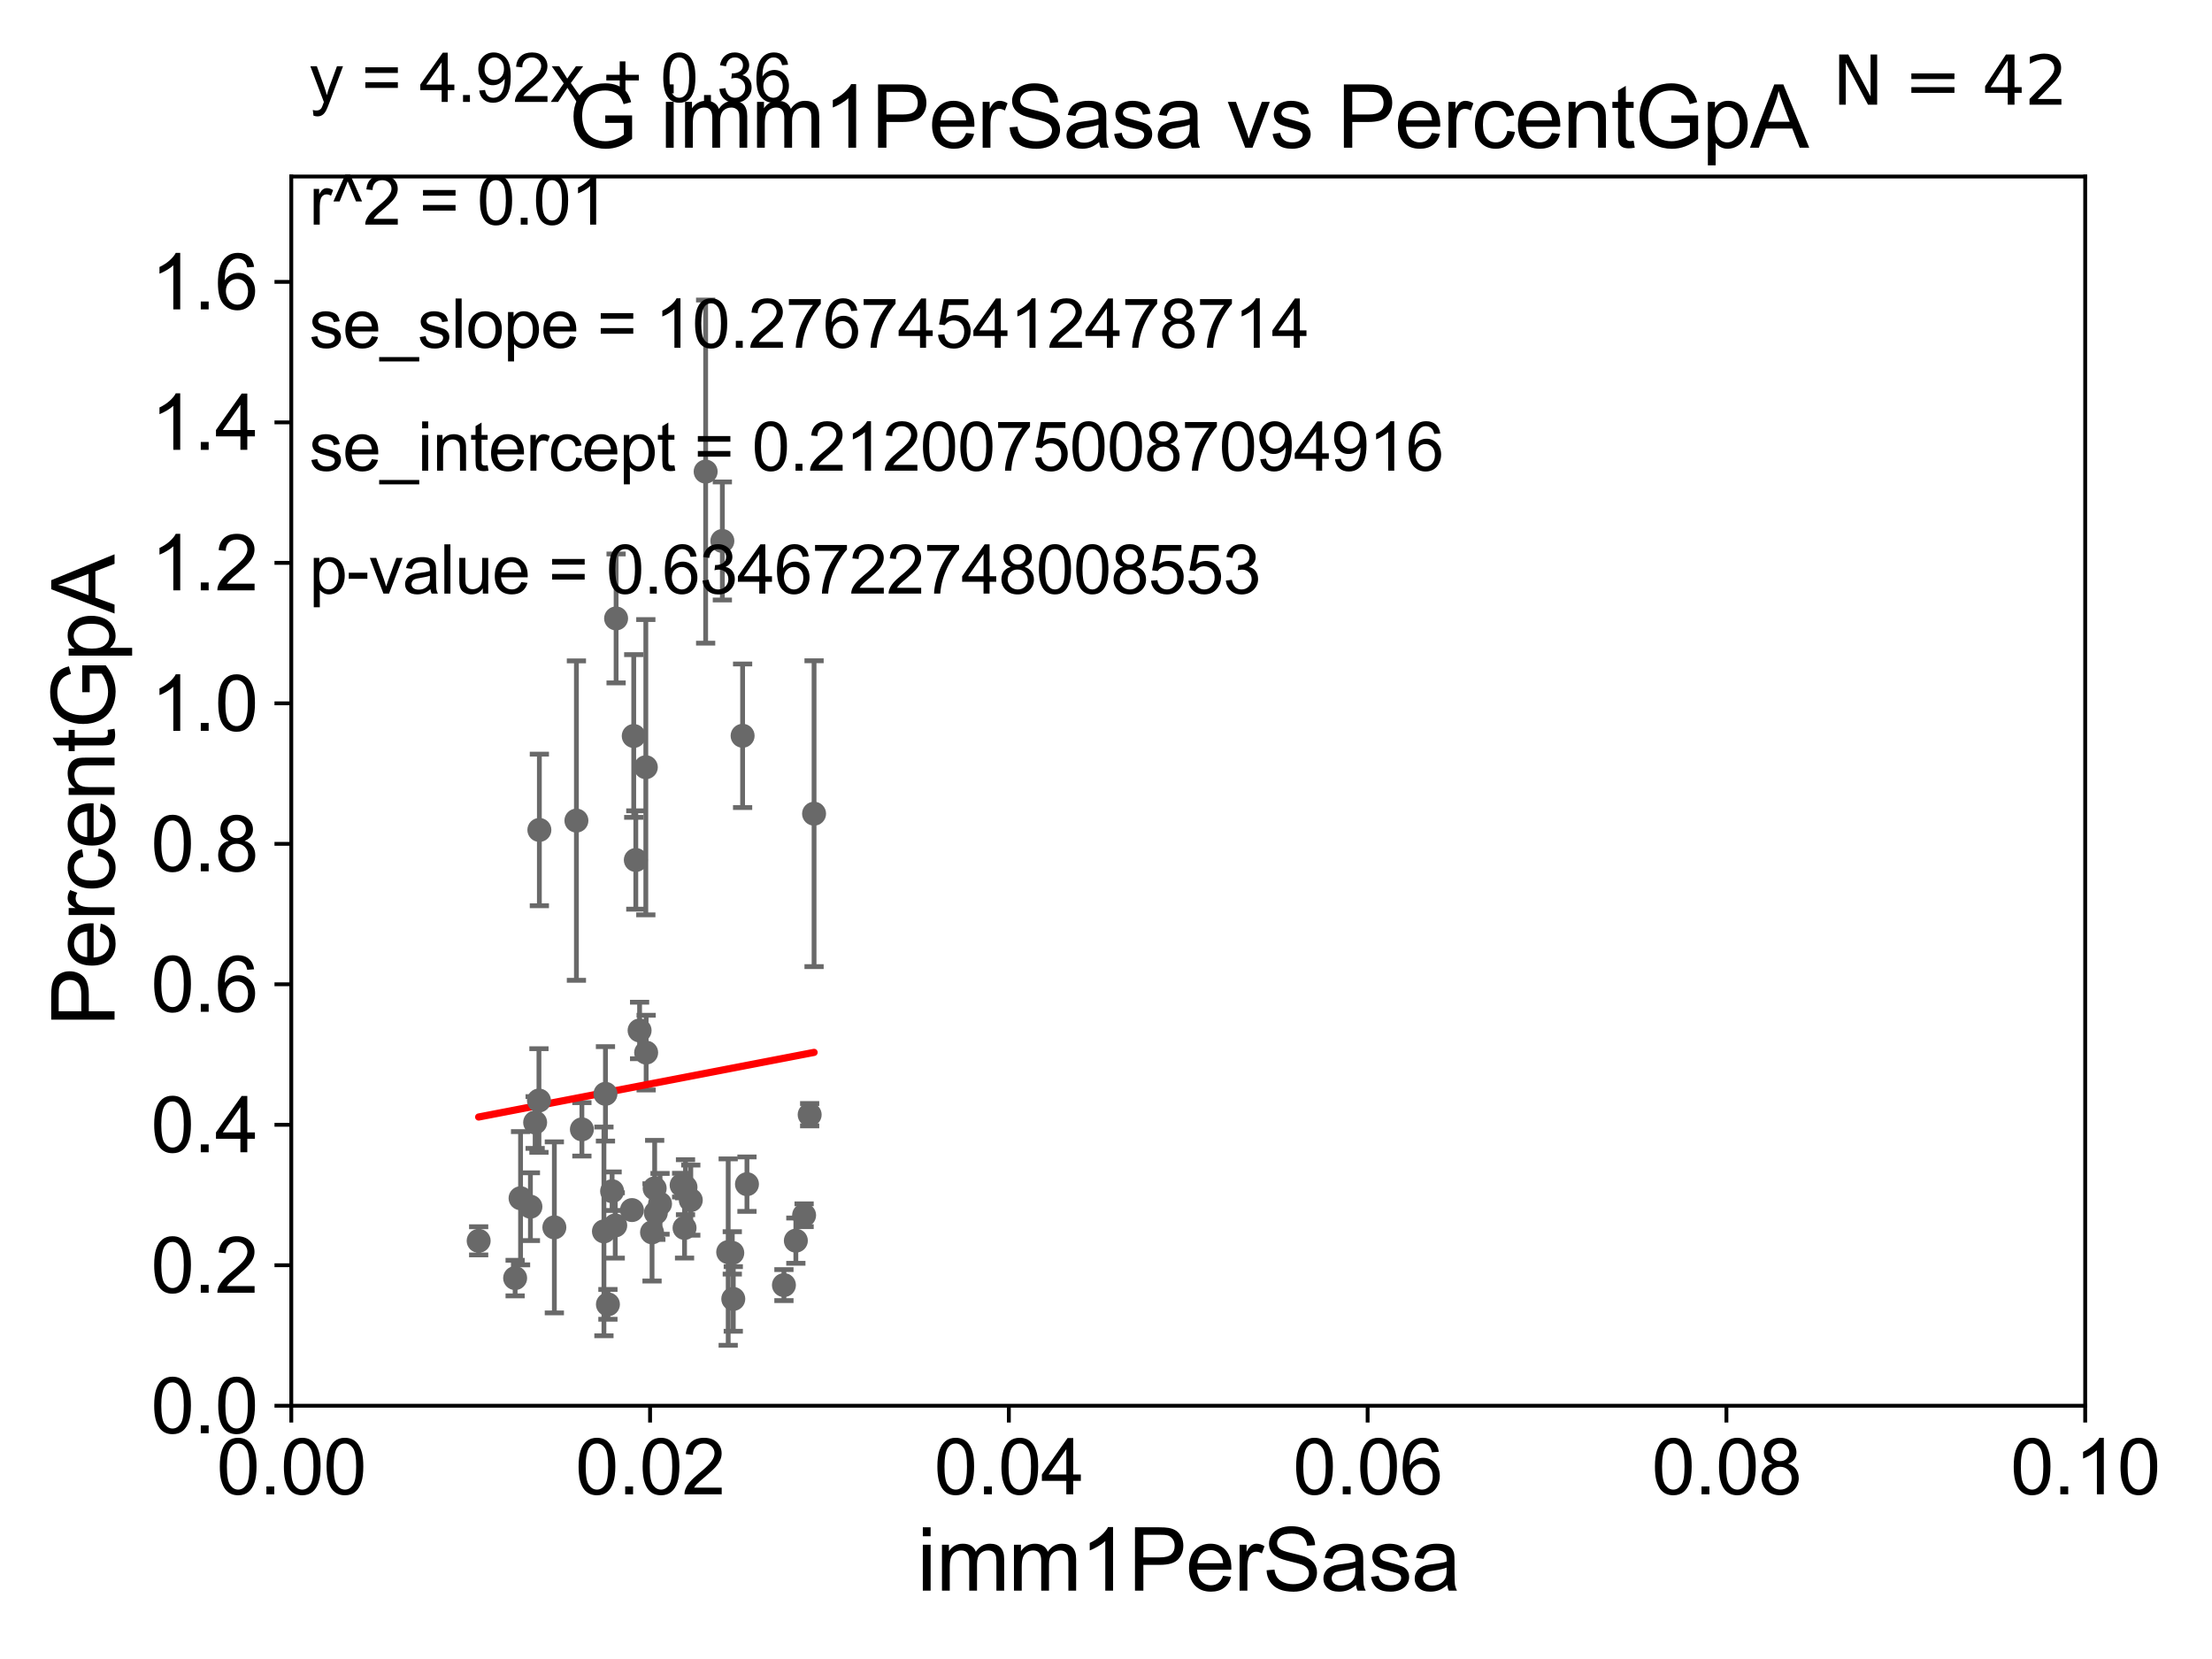 <?xml version="1.0" encoding="utf-8" standalone="no"?>
<!DOCTYPE svg PUBLIC "-//W3C//DTD SVG 1.1//EN"
  "http://www.w3.org/Graphics/SVG/1.1/DTD/svg11.dtd">
<svg xmlns:xlink="http://www.w3.org/1999/xlink" width="460.8pt" height="345.6pt" viewBox="0 0 460.8 345.6" xmlns="http://www.w3.org/2000/svg" version="1.1">
 <defs>
  <style type="text/css">*{stroke-linejoin: round; stroke-linecap: butt}</style>
 </defs>
 <g id="figure_1">
  <g id="patch_1">
   <path d="M 0 345.6 
L 460.8 345.6 
L 460.8 0 
L 0 0 
z
" style="fill: #ffffff"/>
  </g>
  <g id="axes_1">
   <g id="patch_2">
    <path d="M 60.68 292.84 
L 434.385 292.84 
L 434.385 36.775 
L 60.68 36.775 
z
" style="fill: #ffffff"/>
   </g>
   <g id="PathCollection_1">
    <defs>
     <path id="m7253828fcb" d="M 0 1.118 
C 0.297 1.118 0.581 1 0.791 0.791 
C 1 0.581 1.118 0.297 1.118 0 
C 1.118 -0.297 1 -0.581 0.791 -0.791 
C 0.581 -1 0.297 -1.118 0 -1.118 
C -0.297 -1.118 -0.581 -1 -0.791 -0.791 
C -1 -0.581 -1.118 -0.297 -1.118 0 
C -1.118 0.297 -1 0.581 -0.791 0.791 
C -0.581 1 -0.297 1.118 0 1.118 
z
" style="stroke: #696969"/>
    </defs>
    <g clip-path="url(#pf97bcf8fb7)">
     <use xlink:href="#m7253828fcb" x="165.791" y="258.452" style="fill: #696969; stroke: #696969"/>
     <use xlink:href="#m7253828fcb" x="112.274" y="229.259" style="fill: #696969; stroke: #696969"/>
     <use xlink:href="#m7253828fcb" x="142.803" y="247.319" style="fill: #696969; stroke: #696969"/>
     <use xlink:href="#m7253828fcb" x="110.496" y="251.376" style="fill: #696969; stroke: #696969"/>
     <use xlink:href="#m7253828fcb" x="151.697" y="260.834" style="fill: #696969; stroke: #696969"/>
     <use xlink:href="#m7253828fcb" x="126.642" y="271.722" style="fill: #696969; stroke: #696969"/>
     <use xlink:href="#m7253828fcb" x="128.166" y="255.283" style="fill: #696969; stroke: #696969"/>
     <use xlink:href="#m7253828fcb" x="127.513" y="248.15" style="fill: #696969; stroke: #696969"/>
     <use xlink:href="#m7253828fcb" x="107.312" y="266.248" style="fill: #696969; stroke: #696969"/>
     <use xlink:href="#m7253828fcb" x="143.904" y="250.009" style="fill: #696969; stroke: #696969"/>
     <use xlink:href="#m7253828fcb" x="111.481" y="233.836" style="fill: #696969; stroke: #696969"/>
     <use xlink:href="#m7253828fcb" x="142.605" y="255.803" style="fill: #696969; stroke: #696969"/>
     <use xlink:href="#m7253828fcb" x="169.585" y="169.507" style="fill: #696969; stroke: #696969"/>
     <use xlink:href="#m7253828fcb" x="125.811" y="256.522" style="fill: #696969; stroke: #696969"/>
     <use xlink:href="#m7253828fcb" x="134.605" y="219.277" style="fill: #696969; stroke: #696969"/>
     <use xlink:href="#m7253828fcb" x="131.646" y="252.081" style="fill: #696969; stroke: #696969"/>
     <use xlink:href="#m7253828fcb" x="152.755" y="270.59" style="fill: #696969; stroke: #696969"/>
     <use xlink:href="#m7253828fcb" x="120.077" y="170.946" style="fill: #696969; stroke: #696969"/>
     <use xlink:href="#m7253828fcb" x="108.443" y="249.613" style="fill: #696969; stroke: #696969"/>
     <use xlink:href="#m7253828fcb" x="136.621" y="252.65" style="fill: #696969; stroke: #696969"/>
     <use xlink:href="#m7253828fcb" x="133.238" y="214.664" style="fill: #696969; stroke: #696969"/>
     <use xlink:href="#m7253828fcb" x="154.699" y="153.276" style="fill: #696969; stroke: #696969"/>
     <use xlink:href="#m7253828fcb" x="132.452" y="179.153" style="fill: #696969; stroke: #696969"/>
     <use xlink:href="#m7253828fcb" x="168.668" y="232.212" style="fill: #696969; stroke: #696969"/>
     <use xlink:href="#m7253828fcb" x="137.498" y="250.776" style="fill: #696969; stroke: #696969"/>
     <use xlink:href="#m7253828fcb" x="141.998" y="246.885" style="fill: #696969; stroke: #696969"/>
     <use xlink:href="#m7253828fcb" x="136.379" y="247.556" style="fill: #696969; stroke: #696969"/>
     <use xlink:href="#m7253828fcb" x="132.019" y="153.321" style="fill: #696969; stroke: #696969"/>
     <use xlink:href="#m7253828fcb" x="155.606" y="246.685" style="fill: #696969; stroke: #696969"/>
     <use xlink:href="#m7253828fcb" x="134.537" y="159.824" style="fill: #696969; stroke: #696969"/>
     <use xlink:href="#m7253828fcb" x="147" y="98.244" style="fill: #696969; stroke: #696969"/>
     <use xlink:href="#m7253828fcb" x="135.833" y="256.723" style="fill: #696969; stroke: #696969"/>
     <use xlink:href="#m7253828fcb" x="163.307" y="267.707" style="fill: #696969; stroke: #696969"/>
     <use xlink:href="#m7253828fcb" x="112.36" y="172.893" style="fill: #696969; stroke: #696969"/>
     <use xlink:href="#m7253828fcb" x="126.128" y="227.866" style="fill: #696969; stroke: #696969"/>
     <use xlink:href="#m7253828fcb" x="128.345" y="128.83" style="fill: #696969; stroke: #696969"/>
     <use xlink:href="#m7253828fcb" x="99.715" y="258.487" style="fill: #696969; stroke: #696969"/>
     <use xlink:href="#m7253828fcb" x="121.22" y="235.267" style="fill: #696969; stroke: #696969"/>
     <use xlink:href="#m7253828fcb" x="115.482" y="255.685" style="fill: #696969; stroke: #696969"/>
     <use xlink:href="#m7253828fcb" x="167.51" y="253.157" style="fill: #696969; stroke: #696969"/>
     <use xlink:href="#m7253828fcb" x="150.48" y="112.694" style="fill: #696969; stroke: #696969"/>
     <use xlink:href="#m7253828fcb" x="152.548" y="261.002" style="fill: #696969; stroke: #696969"/>
    </g>
   </g>
   <g id="matplotlib.axis_1">
    <g id="xtick_1">
     <g id="line2d_1">
      <defs>
       <path id="m25f014320c" d="M 0 0 
L 0 3.5 
" style="stroke: #000000; stroke-width: 0.8"/>
      </defs>
      <g>
       <use xlink:href="#m25f014320c" x="60.68" y="292.84" style="stroke: #000000; stroke-width: 0.8"/>
      </g>
     </g>
     <g id="text_1">
      <!-- 0.00 -->
      <g transform="translate(45.111 311.293)scale(0.16 -0.16)">
       <defs>
        <path id="ArialMT-30" d="M 266 2259 
Q 266 3072 433 3567 
Q 600 4063 929 4331 
Q 1259 4600 1759 4600 
Q 2128 4600 2406 4451 
Q 2684 4303 2865 4023 
Q 3047 3744 3150 3342 
Q 3253 2941 3253 2259 
Q 3253 1453 3087 958 
Q 2922 463 2592 192 
Q 2263 -78 1759 -78 
Q 1097 -78 719 397 
Q 266 969 266 2259 
z
M 844 2259 
Q 844 1131 1108 757 
Q 1372 384 1759 384 
Q 2147 384 2411 759 
Q 2675 1134 2675 2259 
Q 2675 3391 2411 3762 
Q 2147 4134 1753 4134 
Q 1366 4134 1134 3806 
Q 844 3388 844 2259 
z
" transform="scale(0.016)"/>
        <path id="ArialMT-2e" d="M 581 0 
L 581 641 
L 1222 641 
L 1222 0 
L 581 0 
z
" transform="scale(0.016)"/>
       </defs>
       <use xlink:href="#ArialMT-30"/>
       <use xlink:href="#ArialMT-2e" x="55.615"/>
       <use xlink:href="#ArialMT-30" x="83.398"/>
       <use xlink:href="#ArialMT-30" x="139.014"/>
      </g>
     </g>
    </g>
    <g id="xtick_2">
     <g id="line2d_2">
      <g>
       <use xlink:href="#m25f014320c" x="135.421" y="292.84" style="stroke: #000000; stroke-width: 0.8"/>
      </g>
     </g>
     <g id="text_2">
      <!-- 0.02 -->
      <g transform="translate(119.852 311.293)scale(0.16 -0.16)">
       <defs>
        <path id="ArialMT-32" d="M 3222 541 
L 3222 0 
L 194 0 
Q 188 203 259 391 
Q 375 700 629 1000 
Q 884 1300 1366 1694 
Q 2113 2306 2375 2664 
Q 2638 3022 2638 3341 
Q 2638 3675 2398 3904 
Q 2159 4134 1775 4134 
Q 1369 4134 1125 3890 
Q 881 3647 878 3216 
L 300 3275 
Q 359 3922 746 4261 
Q 1134 4600 1788 4600 
Q 2447 4600 2831 4234 
Q 3216 3869 3216 3328 
Q 3216 3053 3103 2787 
Q 2991 2522 2730 2228 
Q 2469 1934 1863 1422 
Q 1356 997 1212 845 
Q 1069 694 975 541 
L 3222 541 
z
" transform="scale(0.016)"/>
       </defs>
       <use xlink:href="#ArialMT-30"/>
       <use xlink:href="#ArialMT-2e" x="55.615"/>
       <use xlink:href="#ArialMT-30" x="83.398"/>
       <use xlink:href="#ArialMT-32" x="139.014"/>
      </g>
     </g>
    </g>
    <g id="xtick_3">
     <g id="line2d_3">
      <g>
       <use xlink:href="#m25f014320c" x="210.162" y="292.84" style="stroke: #000000; stroke-width: 0.8"/>
      </g>
     </g>
     <g id="text_3">
      <!-- 0.04 -->
      <g transform="translate(194.593 311.293)scale(0.16 -0.16)">
       <defs>
        <path id="ArialMT-34" d="M 2069 0 
L 2069 1097 
L 81 1097 
L 81 1613 
L 2172 4581 
L 2631 4581 
L 2631 1613 
L 3250 1613 
L 3250 1097 
L 2631 1097 
L 2631 0 
L 2069 0 
z
M 2069 1613 
L 2069 3678 
L 634 1613 
L 2069 1613 
z
" transform="scale(0.016)"/>
       </defs>
       <use xlink:href="#ArialMT-30"/>
       <use xlink:href="#ArialMT-2e" x="55.615"/>
       <use xlink:href="#ArialMT-30" x="83.398"/>
       <use xlink:href="#ArialMT-34" x="139.014"/>
      </g>
     </g>
    </g>
    <g id="xtick_4">
     <g id="line2d_4">
      <g>
       <use xlink:href="#m25f014320c" x="284.903" y="292.84" style="stroke: #000000; stroke-width: 0.8"/>
      </g>
     </g>
     <g id="text_4">
      <!-- 0.06 -->
      <g transform="translate(269.334 311.293)scale(0.16 -0.16)">
       <defs>
        <path id="ArialMT-36" d="M 3184 3459 
L 2625 3416 
Q 2550 3747 2413 3897 
Q 2184 4138 1850 4138 
Q 1581 4138 1378 3988 
Q 1113 3794 959 3422 
Q 806 3050 800 2363 
Q 1003 2672 1297 2822 
Q 1591 2972 1913 2972 
Q 2475 2972 2870 2558 
Q 3266 2144 3266 1488 
Q 3266 1056 3080 686 
Q 2894 316 2569 119 
Q 2244 -78 1831 -78 
Q 1128 -78 684 439 
Q 241 956 241 2144 
Q 241 3472 731 4075 
Q 1159 4600 1884 4600 
Q 2425 4600 2770 4297 
Q 3116 3994 3184 3459 
z
M 888 1484 
Q 888 1194 1011 928 
Q 1134 663 1356 523 
Q 1578 384 1822 384 
Q 2178 384 2434 671 
Q 2691 959 2691 1453 
Q 2691 1928 2437 2201 
Q 2184 2475 1800 2475 
Q 1419 2475 1153 2201 
Q 888 1928 888 1484 
z
" transform="scale(0.016)"/>
       </defs>
       <use xlink:href="#ArialMT-30"/>
       <use xlink:href="#ArialMT-2e" x="55.615"/>
       <use xlink:href="#ArialMT-30" x="83.398"/>
       <use xlink:href="#ArialMT-36" x="139.014"/>
      </g>
     </g>
    </g>
    <g id="xtick_5">
     <g id="line2d_5">
      <g>
       <use xlink:href="#m25f014320c" x="359.644" y="292.84" style="stroke: #000000; stroke-width: 0.8"/>
      </g>
     </g>
     <g id="text_5">
      <!-- 0.08 -->
      <g transform="translate(344.075 311.293)scale(0.16 -0.16)">
       <defs>
        <path id="ArialMT-38" d="M 1131 2484 
Q 781 2613 612 2850 
Q 444 3088 444 3419 
Q 444 3919 803 4259 
Q 1163 4600 1759 4600 
Q 2359 4600 2725 4251 
Q 3091 3903 3091 3403 
Q 3091 3084 2923 2848 
Q 2756 2613 2416 2484 
Q 2838 2347 3058 2040 
Q 3278 1734 3278 1309 
Q 3278 722 2862 322 
Q 2447 -78 1769 -78 
Q 1091 -78 675 323 
Q 259 725 259 1325 
Q 259 1772 486 2073 
Q 713 2375 1131 2484 
z
M 1019 3438 
Q 1019 3113 1228 2906 
Q 1438 2700 1772 2700 
Q 2097 2700 2305 2904 
Q 2513 3109 2513 3406 
Q 2513 3716 2298 3927 
Q 2084 4138 1766 4138 
Q 1444 4138 1231 3931 
Q 1019 3725 1019 3438 
z
M 838 1322 
Q 838 1081 952 856 
Q 1066 631 1291 507 
Q 1516 384 1775 384 
Q 2178 384 2440 643 
Q 2703 903 2703 1303 
Q 2703 1709 2433 1975 
Q 2163 2241 1756 2241 
Q 1359 2241 1098 1978 
Q 838 1716 838 1322 
z
" transform="scale(0.016)"/>
       </defs>
       <use xlink:href="#ArialMT-30"/>
       <use xlink:href="#ArialMT-2e" x="55.615"/>
       <use xlink:href="#ArialMT-30" x="83.398"/>
       <use xlink:href="#ArialMT-38" x="139.014"/>
      </g>
     </g>
    </g>
    <g id="xtick_6">
     <g id="line2d_6">
      <g>
       <use xlink:href="#m25f014320c" x="434.385" y="292.84" style="stroke: #000000; stroke-width: 0.8"/>
      </g>
     </g>
     <g id="text_6">
      <!-- 0.10 -->
      <g transform="translate(418.816 311.293)scale(0.16 -0.16)">
       <defs>
        <path id="ArialMT-31" d="M 2384 0 
L 1822 0 
L 1822 3584 
Q 1619 3391 1289 3197 
Q 959 3003 697 2906 
L 697 3450 
Q 1169 3672 1522 3987 
Q 1875 4303 2022 4600 
L 2384 4600 
L 2384 0 
z
" transform="scale(0.016)"/>
       </defs>
       <use xlink:href="#ArialMT-30"/>
       <use xlink:href="#ArialMT-2e" x="55.615"/>
       <use xlink:href="#ArialMT-31" x="83.398"/>
       <use xlink:href="#ArialMT-30" x="139.014"/>
      </g>
     </g>
    </g>
    <g id="text_7">
     <!-- imm1PerSasa -->
     <g transform="translate(191.017 331.357)scale(0.18 -0.18)">
      <defs>
       <path id="ArialMT-69" d="M 425 3934 
L 425 4581 
L 988 4581 
L 988 3934 
L 425 3934 
z
M 425 0 
L 425 3319 
L 988 3319 
L 988 0 
L 425 0 
z
" transform="scale(0.016)"/>
       <path id="ArialMT-6d" d="M 422 0 
L 422 3319 
L 925 3319 
L 925 2853 
Q 1081 3097 1340 3245 
Q 1600 3394 1931 3394 
Q 2300 3394 2536 3241 
Q 2772 3088 2869 2813 
Q 3263 3394 3894 3394 
Q 4388 3394 4653 3120 
Q 4919 2847 4919 2278 
L 4919 0 
L 4359 0 
L 4359 2091 
Q 4359 2428 4304 2576 
Q 4250 2725 4106 2815 
Q 3963 2906 3769 2906 
Q 3419 2906 3187 2673 
Q 2956 2441 2956 1928 
L 2956 0 
L 2394 0 
L 2394 2156 
Q 2394 2531 2256 2718 
Q 2119 2906 1806 2906 
Q 1569 2906 1367 2781 
Q 1166 2656 1075 2415 
Q 984 2175 984 1722 
L 984 0 
L 422 0 
z
" transform="scale(0.016)"/>
       <path id="ArialMT-50" d="M 494 0 
L 494 4581 
L 2222 4581 
Q 2678 4581 2919 4538 
Q 3256 4481 3484 4323 
Q 3713 4166 3852 3881 
Q 3991 3597 3991 3256 
Q 3991 2672 3619 2267 
Q 3247 1863 2275 1863 
L 1100 1863 
L 1100 0 
L 494 0 
z
M 1100 2403 
L 2284 2403 
Q 2872 2403 3119 2622 
Q 3366 2841 3366 3238 
Q 3366 3525 3220 3729 
Q 3075 3934 2838 4000 
Q 2684 4041 2272 4041 
L 1100 4041 
L 1100 2403 
z
" transform="scale(0.016)"/>
       <path id="ArialMT-65" d="M 2694 1069 
L 3275 997 
Q 3138 488 2766 206 
Q 2394 -75 1816 -75 
Q 1088 -75 661 373 
Q 234 822 234 1631 
Q 234 2469 665 2931 
Q 1097 3394 1784 3394 
Q 2450 3394 2872 2941 
Q 3294 2488 3294 1666 
Q 3294 1616 3291 1516 
L 816 1516 
Q 847 969 1125 678 
Q 1403 388 1819 388 
Q 2128 388 2347 550 
Q 2566 713 2694 1069 
z
M 847 1978 
L 2700 1978 
Q 2663 2397 2488 2606 
Q 2219 2931 1791 2931 
Q 1403 2931 1139 2672 
Q 875 2413 847 1978 
z
" transform="scale(0.016)"/>
       <path id="ArialMT-72" d="M 416 0 
L 416 3319 
L 922 3319 
L 922 2816 
Q 1116 3169 1280 3281 
Q 1444 3394 1641 3394 
Q 1925 3394 2219 3213 
L 2025 2691 
Q 1819 2813 1613 2813 
Q 1428 2813 1281 2702 
Q 1134 2591 1072 2394 
Q 978 2094 978 1738 
L 978 0 
L 416 0 
z
" transform="scale(0.016)"/>
       <path id="ArialMT-53" d="M 288 1472 
L 859 1522 
Q 900 1178 1048 958 
Q 1197 738 1509 602 
Q 1822 466 2213 466 
Q 2559 466 2825 569 
Q 3091 672 3220 851 
Q 3350 1031 3350 1244 
Q 3350 1459 3225 1620 
Q 3100 1781 2813 1891 
Q 2628 1963 1997 2114 
Q 1366 2266 1113 2400 
Q 784 2572 623 2826 
Q 463 3081 463 3397 
Q 463 3744 659 4045 
Q 856 4347 1234 4503 
Q 1613 4659 2075 4659 
Q 2584 4659 2973 4495 
Q 3363 4331 3572 4012 
Q 3781 3694 3797 3291 
L 3216 3247 
Q 3169 3681 2898 3903 
Q 2628 4125 2100 4125 
Q 1550 4125 1298 3923 
Q 1047 3722 1047 3438 
Q 1047 3191 1225 3031 
Q 1400 2872 2139 2705 
Q 2878 2538 3153 2413 
Q 3553 2228 3743 1945 
Q 3934 1663 3934 1294 
Q 3934 928 3725 604 
Q 3516 281 3123 101 
Q 2731 -78 2241 -78 
Q 1619 -78 1198 103 
Q 778 284 539 648 
Q 300 1013 288 1472 
z
" transform="scale(0.016)"/>
       <path id="ArialMT-61" d="M 2588 409 
Q 2275 144 1986 34 
Q 1697 -75 1366 -75 
Q 819 -75 525 192 
Q 231 459 231 875 
Q 231 1119 342 1320 
Q 453 1522 633 1644 
Q 813 1766 1038 1828 
Q 1203 1872 1538 1913 
Q 2219 1994 2541 2106 
Q 2544 2222 2544 2253 
Q 2544 2597 2384 2738 
Q 2169 2928 1744 2928 
Q 1347 2928 1158 2789 
Q 969 2650 878 2297 
L 328 2372 
Q 403 2725 575 2942 
Q 747 3159 1072 3276 
Q 1397 3394 1825 3394 
Q 2250 3394 2515 3294 
Q 2781 3194 2906 3042 
Q 3031 2891 3081 2659 
Q 3109 2516 3109 2141 
L 3109 1391 
Q 3109 606 3145 398 
Q 3181 191 3288 0 
L 2700 0 
Q 2613 175 2588 409 
z
M 2541 1666 
Q 2234 1541 1622 1453 
Q 1275 1403 1131 1340 
Q 988 1278 909 1158 
Q 831 1038 831 891 
Q 831 666 1001 516 
Q 1172 366 1500 366 
Q 1825 366 2078 508 
Q 2331 650 2450 897 
Q 2541 1088 2541 1459 
L 2541 1666 
z
" transform="scale(0.016)"/>
       <path id="ArialMT-73" d="M 197 991 
L 753 1078 
Q 800 744 1014 566 
Q 1228 388 1613 388 
Q 2000 388 2187 545 
Q 2375 703 2375 916 
Q 2375 1106 2209 1216 
Q 2094 1291 1634 1406 
Q 1016 1563 777 1677 
Q 538 1791 414 1992 
Q 291 2194 291 2438 
Q 291 2659 392 2848 
Q 494 3038 669 3163 
Q 800 3259 1026 3326 
Q 1253 3394 1513 3394 
Q 1903 3394 2198 3281 
Q 2494 3169 2634 2976 
Q 2775 2784 2828 2463 
L 2278 2388 
Q 2241 2644 2061 2787 
Q 1881 2931 1553 2931 
Q 1166 2931 1000 2803 
Q 834 2675 834 2503 
Q 834 2394 903 2306 
Q 972 2216 1119 2156 
Q 1203 2125 1616 2013 
Q 2213 1853 2448 1751 
Q 2684 1650 2818 1456 
Q 2953 1263 2953 975 
Q 2953 694 2789 445 
Q 2625 197 2315 61 
Q 2006 -75 1616 -75 
Q 969 -75 630 194 
Q 291 463 197 991 
z
" transform="scale(0.016)"/>
      </defs>
      <use xlink:href="#ArialMT-69"/>
      <use xlink:href="#ArialMT-6d" x="22.217"/>
      <use xlink:href="#ArialMT-6d" x="105.518"/>
      <use xlink:href="#ArialMT-31" x="188.818"/>
      <use xlink:href="#ArialMT-50" x="244.434"/>
      <use xlink:href="#ArialMT-65" x="311.133"/>
      <use xlink:href="#ArialMT-72" x="366.748"/>
      <use xlink:href="#ArialMT-53" x="400.049"/>
      <use xlink:href="#ArialMT-61" x="466.748"/>
      <use xlink:href="#ArialMT-73" x="522.363"/>
      <use xlink:href="#ArialMT-61" x="572.363"/>
     </g>
    </g>
   </g>
   <g id="matplotlib.axis_2">
    <g id="ytick_1">
     <g id="line2d_7">
      <defs>
       <path id="m4a596de31f" d="M 0 0 
L -3.5 0 
" style="stroke: #000000; stroke-width: 0.8"/>
      </defs>
      <g>
       <use xlink:href="#m4a596de31f" x="60.68" y="292.84" style="stroke: #000000; stroke-width: 0.8"/>
      </g>
     </g>
     <g id="text_8">
      <!-- 0.0 -->
      <g transform="translate(31.44 298.566)scale(0.16 -0.16)">
       <use xlink:href="#ArialMT-30"/>
       <use xlink:href="#ArialMT-2e" x="55.615"/>
       <use xlink:href="#ArialMT-30" x="83.398"/>
      </g>
     </g>
    </g>
    <g id="ytick_2">
     <g id="line2d_8">
      <g>
       <use xlink:href="#m4a596de31f" x="60.68" y="263.575" style="stroke: #000000; stroke-width: 0.8"/>
      </g>
     </g>
     <g id="text_9">
      <!-- 0.2 -->
      <g transform="translate(31.44 269.302)scale(0.16 -0.16)">
       <use xlink:href="#ArialMT-30"/>
       <use xlink:href="#ArialMT-2e" x="55.615"/>
       <use xlink:href="#ArialMT-32" x="83.398"/>
      </g>
     </g>
    </g>
    <g id="ytick_3">
     <g id="line2d_9">
      <g>
       <use xlink:href="#m4a596de31f" x="60.68" y="234.311" style="stroke: #000000; stroke-width: 0.8"/>
      </g>
     </g>
     <g id="text_10">
      <!-- 0.4 -->
      <g transform="translate(31.44 240.037)scale(0.16 -0.16)">
       <use xlink:href="#ArialMT-30"/>
       <use xlink:href="#ArialMT-2e" x="55.615"/>
       <use xlink:href="#ArialMT-34" x="83.398"/>
      </g>
     </g>
    </g>
    <g id="ytick_4">
     <g id="line2d_10">
      <g>
       <use xlink:href="#m4a596de31f" x="60.68" y="205.046" style="stroke: #000000; stroke-width: 0.8"/>
      </g>
     </g>
     <g id="text_11">
      <!-- 0.6 -->
      <g transform="translate(31.44 210.772)scale(0.16 -0.16)">
       <use xlink:href="#ArialMT-30"/>
       <use xlink:href="#ArialMT-2e" x="55.615"/>
       <use xlink:href="#ArialMT-36" x="83.398"/>
      </g>
     </g>
    </g>
    <g id="ytick_5">
     <g id="line2d_11">
      <g>
       <use xlink:href="#m4a596de31f" x="60.68" y="175.782" style="stroke: #000000; stroke-width: 0.8"/>
      </g>
     </g>
     <g id="text_12">
      <!-- 0.8 -->
      <g transform="translate(31.44 181.508)scale(0.16 -0.16)">
       <use xlink:href="#ArialMT-30"/>
       <use xlink:href="#ArialMT-2e" x="55.615"/>
       <use xlink:href="#ArialMT-38" x="83.398"/>
      </g>
     </g>
    </g>
    <g id="ytick_6">
     <g id="line2d_12">
      <g>
       <use xlink:href="#m4a596de31f" x="60.68" y="146.517" style="stroke: #000000; stroke-width: 0.8"/>
      </g>
     </g>
     <g id="text_13">
      <!-- 1.0 -->
      <g transform="translate(31.44 152.243)scale(0.16 -0.16)">
       <use xlink:href="#ArialMT-31"/>
       <use xlink:href="#ArialMT-2e" x="55.615"/>
       <use xlink:href="#ArialMT-30" x="83.398"/>
      </g>
     </g>
    </g>
    <g id="ytick_7">
     <g id="line2d_13">
      <g>
       <use xlink:href="#m4a596de31f" x="60.68" y="117.252" style="stroke: #000000; stroke-width: 0.8"/>
      </g>
     </g>
     <g id="text_14">
      <!-- 1.2 -->
      <g transform="translate(31.44 122.979)scale(0.16 -0.16)">
       <use xlink:href="#ArialMT-31"/>
       <use xlink:href="#ArialMT-2e" x="55.615"/>
       <use xlink:href="#ArialMT-32" x="83.398"/>
      </g>
     </g>
    </g>
    <g id="ytick_8">
     <g id="line2d_14">
      <g>
       <use xlink:href="#m4a596de31f" x="60.68" y="87.988" style="stroke: #000000; stroke-width: 0.8"/>
      </g>
     </g>
     <g id="text_15">
      <!-- 1.4 -->
      <g transform="translate(31.44 93.714)scale(0.16 -0.16)">
       <use xlink:href="#ArialMT-31"/>
       <use xlink:href="#ArialMT-2e" x="55.615"/>
       <use xlink:href="#ArialMT-34" x="83.398"/>
      </g>
     </g>
    </g>
    <g id="ytick_9">
     <g id="line2d_15">
      <g>
       <use xlink:href="#m4a596de31f" x="60.68" y="58.723" style="stroke: #000000; stroke-width: 0.8"/>
      </g>
     </g>
     <g id="text_16">
      <!-- 1.6 -->
      <g transform="translate(31.44 64.45)scale(0.16 -0.16)">
       <use xlink:href="#ArialMT-31"/>
       <use xlink:href="#ArialMT-2e" x="55.615"/>
       <use xlink:href="#ArialMT-36" x="83.398"/>
      </g>
     </g>
    </g>
    <g id="text_17">
     <!-- PercentGpA -->
     <g transform="translate(23.863 213.831)rotate(-90)scale(0.18 -0.18)">
      <defs>
       <path id="ArialMT-63" d="M 2588 1216 
L 3141 1144 
Q 3050 572 2676 248 
Q 2303 -75 1759 -75 
Q 1078 -75 664 370 
Q 250 816 250 1647 
Q 250 2184 428 2587 
Q 606 2991 970 3192 
Q 1334 3394 1763 3394 
Q 2303 3394 2647 3120 
Q 2991 2847 3088 2344 
L 2541 2259 
Q 2463 2594 2264 2762 
Q 2066 2931 1784 2931 
Q 1359 2931 1093 2626 
Q 828 2322 828 1663 
Q 828 994 1084 691 
Q 1341 388 1753 388 
Q 2084 388 2306 591 
Q 2528 794 2588 1216 
z
" transform="scale(0.016)"/>
       <path id="ArialMT-6e" d="M 422 0 
L 422 3319 
L 928 3319 
L 928 2847 
Q 1294 3394 1984 3394 
Q 2284 3394 2536 3286 
Q 2788 3178 2913 3003 
Q 3038 2828 3088 2588 
Q 3119 2431 3119 2041 
L 3119 0 
L 2556 0 
L 2556 2019 
Q 2556 2363 2490 2533 
Q 2425 2703 2258 2804 
Q 2091 2906 1866 2906 
Q 1506 2906 1245 2678 
Q 984 2450 984 1813 
L 984 0 
L 422 0 
z
" transform="scale(0.016)"/>
       <path id="ArialMT-74" d="M 1650 503 
L 1731 6 
Q 1494 -44 1306 -44 
Q 1000 -44 831 53 
Q 663 150 594 308 
Q 525 466 525 972 
L 525 2881 
L 113 2881 
L 113 3319 
L 525 3319 
L 525 4141 
L 1084 4478 
L 1084 3319 
L 1650 3319 
L 1650 2881 
L 1084 2881 
L 1084 941 
Q 1084 700 1114 631 
Q 1144 563 1211 522 
Q 1278 481 1403 481 
Q 1497 481 1650 503 
z
" transform="scale(0.016)"/>
       <path id="ArialMT-47" d="M 2638 1797 
L 2638 2334 
L 4578 2338 
L 4578 638 
Q 4131 281 3656 101 
Q 3181 -78 2681 -78 
Q 2006 -78 1454 211 
Q 903 500 622 1047 
Q 341 1594 341 2269 
Q 341 2938 620 3517 
Q 900 4097 1425 4378 
Q 1950 4659 2634 4659 
Q 3131 4659 3532 4498 
Q 3934 4338 4162 4050 
Q 4391 3763 4509 3300 
L 3963 3150 
Q 3859 3500 3706 3700 
Q 3553 3900 3268 4020 
Q 2984 4141 2638 4141 
Q 2222 4141 1919 4014 
Q 1616 3888 1430 3681 
Q 1244 3475 1141 3228 
Q 966 2803 966 2306 
Q 966 1694 1177 1281 
Q 1388 869 1791 669 
Q 2194 469 2647 469 
Q 3041 469 3416 620 
Q 3791 772 3984 944 
L 3984 1797 
L 2638 1797 
z
" transform="scale(0.016)"/>
       <path id="ArialMT-70" d="M 422 -1272 
L 422 3319 
L 934 3319 
L 934 2888 
Q 1116 3141 1344 3267 
Q 1572 3394 1897 3394 
Q 2322 3394 2647 3175 
Q 2972 2956 3137 2557 
Q 3303 2159 3303 1684 
Q 3303 1175 3120 767 
Q 2938 359 2589 142 
Q 2241 -75 1856 -75 
Q 1575 -75 1351 44 
Q 1128 163 984 344 
L 984 -1272 
L 422 -1272 
z
M 931 1641 
Q 931 1000 1190 694 
Q 1450 388 1819 388 
Q 2194 388 2461 705 
Q 2728 1022 2728 1688 
Q 2728 2322 2467 2637 
Q 2206 2953 1844 2953 
Q 1484 2953 1207 2617 
Q 931 2281 931 1641 
z
" transform="scale(0.016)"/>
       <path id="ArialMT-41" d="M -9 0 
L 1750 4581 
L 2403 4581 
L 4278 0 
L 3588 0 
L 3053 1388 
L 1138 1388 
L 634 0 
L -9 0 
z
M 1313 1881 
L 2866 1881 
L 2388 3150 
Q 2169 3728 2063 4100 
Q 1975 3659 1816 3225 
L 1313 1881 
z
" transform="scale(0.016)"/>
      </defs>
      <use xlink:href="#ArialMT-50"/>
      <use xlink:href="#ArialMT-65" x="66.699"/>
      <use xlink:href="#ArialMT-72" x="122.314"/>
      <use xlink:href="#ArialMT-63" x="155.615"/>
      <use xlink:href="#ArialMT-65" x="205.615"/>
      <use xlink:href="#ArialMT-6e" x="261.23"/>
      <use xlink:href="#ArialMT-74" x="316.846"/>
      <use xlink:href="#ArialMT-47" x="344.629"/>
      <use xlink:href="#ArialMT-70" x="422.412"/>
      <use xlink:href="#ArialMT-41" x="478.027"/>
     </g>
    </g>
   </g>
   <g id="LineCollection_1">
    <path d="M 165.791 263.167 
L 165.791 253.737 
" clip-path="url(#pf97bcf8fb7)" style="fill: none; stroke: #696969"/>
    <path d="M 112.274 240.051 
L 112.274 218.466 
" clip-path="url(#pf97bcf8fb7)" style="fill: none; stroke: #696969"/>
    <path d="M 142.803 253.048 
L 142.803 241.591 
" clip-path="url(#pf97bcf8fb7)" style="fill: none; stroke: #696969"/>
    <path d="M 110.496 258.437 
L 110.496 244.315 
" clip-path="url(#pf97bcf8fb7)" style="fill: none; stroke: #696969"/>
    <path d="M 151.697 280.25 
L 151.697 241.418 
" clip-path="url(#pf97bcf8fb7)" style="fill: none; stroke: #696969"/>
    <path d="M 126.642 274.828 
L 126.642 268.615 
" clip-path="url(#pf97bcf8fb7)" style="fill: none; stroke: #696969"/>
    <path d="M 128.166 262.089 
L 128.166 248.477 
" clip-path="url(#pf97bcf8fb7)" style="fill: none; stroke: #696969"/>
    <path d="M 127.513 252.161 
L 127.513 244.14 
" clip-path="url(#pf97bcf8fb7)" style="fill: none; stroke: #696969"/>
    <path d="M 107.312 269.956 
L 107.312 262.541 
" clip-path="url(#pf97bcf8fb7)" style="fill: none; stroke: #696969"/>
    <path d="M 143.904 257.312 
L 143.904 242.705 
" clip-path="url(#pf97bcf8fb7)" style="fill: none; stroke: #696969"/>
    <path d="M 111.481 239.232 
L 111.481 228.441 
" clip-path="url(#pf97bcf8fb7)" style="fill: none; stroke: #696969"/>
    <path d="M 142.605 262.07 
L 142.605 249.537 
" clip-path="url(#pf97bcf8fb7)" style="fill: none; stroke: #696969"/>
    <path d="M 169.585 201.362 
L 169.585 137.652 
" clip-path="url(#pf97bcf8fb7)" style="fill: none; stroke: #696969"/>
    <path d="M 125.811 278.265 
L 125.811 234.779 
" clip-path="url(#pf97bcf8fb7)" style="fill: none; stroke: #696969"/>
    <path d="M 134.605 227.063 
L 134.605 211.491 
" clip-path="url(#pf97bcf8fb7)" style="fill: none; stroke: #696969"/>
    <path d="M 131.646 253.009 
L 131.646 251.154 
" clip-path="url(#pf97bcf8fb7)" style="fill: none; stroke: #696969"/>
    <path d="M 152.755 277.318 
L 152.755 263.863 
" clip-path="url(#pf97bcf8fb7)" style="fill: none; stroke: #696969"/>
    <path d="M 120.077 204.216 
L 120.077 137.675 
" clip-path="url(#pf97bcf8fb7)" style="fill: none; stroke: #696969"/>
    <path d="M 108.443 263.493 
L 108.443 235.733 
" clip-path="url(#pf97bcf8fb7)" style="fill: none; stroke: #696969"/>
    <path d="M 136.621 258.203 
L 136.621 247.098 
" clip-path="url(#pf97bcf8fb7)" style="fill: none; stroke: #696969"/>
    <path d="M 133.238 220.552 
L 133.238 208.777 
" clip-path="url(#pf97bcf8fb7)" style="fill: none; stroke: #696969"/>
    <path d="M 154.699 168.229 
L 154.699 138.323 
" clip-path="url(#pf97bcf8fb7)" style="fill: none; stroke: #696969"/>
    <path d="M 132.452 189.393 
L 132.452 168.912 
" clip-path="url(#pf97bcf8fb7)" style="fill: none; stroke: #696969"/>
    <path d="M 168.668 234.539 
L 168.668 229.884 
" clip-path="url(#pf97bcf8fb7)" style="fill: none; stroke: #696969"/>
    <path d="M 137.498 257.105 
L 137.498 244.446 
" clip-path="url(#pf97bcf8fb7)" style="fill: none; stroke: #696969"/>
    <path d="M 141.998 249.355 
L 141.998 244.416 
" clip-path="url(#pf97bcf8fb7)" style="fill: none; stroke: #696969"/>
    <path d="M 136.379 257.55 
L 136.379 237.562 
" clip-path="url(#pf97bcf8fb7)" style="fill: none; stroke: #696969"/>
    <path d="M 132.019 170.269 
L 132.019 136.372 
" clip-path="url(#pf97bcf8fb7)" style="fill: none; stroke: #696969"/>
    <path d="M 155.606 252.356 
L 155.606 241.013 
" clip-path="url(#pf97bcf8fb7)" style="fill: none; stroke: #696969"/>
    <path d="M 134.537 190.579 
L 134.537 129.068 
" clip-path="url(#pf97bcf8fb7)" style="fill: none; stroke: #696969"/>
    <path d="M 147 133.986 
L 147 62.503 
" clip-path="url(#pf97bcf8fb7)" style="fill: none; stroke: #696969"/>
    <path d="M 135.833 266.86 
L 135.833 246.586 
" clip-path="url(#pf97bcf8fb7)" style="fill: none; stroke: #696969"/>
    <path d="M 163.307 270.937 
L 163.307 264.478 
" clip-path="url(#pf97bcf8fb7)" style="fill: none; stroke: #696969"/>
    <path d="M 112.36 188.684 
L 112.36 157.102 
" clip-path="url(#pf97bcf8fb7)" style="fill: none; stroke: #696969"/>
    <path d="M 126.128 237.702 
L 126.128 218.03 
" clip-path="url(#pf97bcf8fb7)" style="fill: none; stroke: #696969"/>
    <path d="M 128.345 142.256 
L 128.345 115.404 
" clip-path="url(#pf97bcf8fb7)" style="fill: none; stroke: #696969"/>
    <path d="M 99.715 261.421 
L 99.715 255.553 
" clip-path="url(#pf97bcf8fb7)" style="fill: none; stroke: #696969"/>
    <path d="M 121.22 240.826 
L 121.22 229.709 
" clip-path="url(#pf97bcf8fb7)" style="fill: none; stroke: #696969"/>
    <path d="M 115.482 273.5 
L 115.482 237.871 
" clip-path="url(#pf97bcf8fb7)" style="fill: none; stroke: #696969"/>
    <path d="M 167.51 255.535 
L 167.51 250.779 
" clip-path="url(#pf97bcf8fb7)" style="fill: none; stroke: #696969"/>
    <path d="M 150.48 124.987 
L 150.48 100.401 
" clip-path="url(#pf97bcf8fb7)" style="fill: none; stroke: #696969"/>
    <path d="M 152.548 265.417 
L 152.548 256.587 
" clip-path="url(#pf97bcf8fb7)" style="fill: none; stroke: #696969"/>
   </g>
   <g id="line2d_16">
    <defs>
     <path id="mbe58c14156" d="M 2 0 
L -2 -0 
" style="stroke: #696969"/>
    </defs>
    <g clip-path="url(#pf97bcf8fb7)">
     <use xlink:href="#mbe58c14156" x="165.791" y="263.167" style="fill: #696969; stroke: #696969"/>
     <use xlink:href="#mbe58c14156" x="112.274" y="240.051" style="fill: #696969; stroke: #696969"/>
     <use xlink:href="#mbe58c14156" x="142.803" y="253.048" style="fill: #696969; stroke: #696969"/>
     <use xlink:href="#mbe58c14156" x="110.496" y="258.437" style="fill: #696969; stroke: #696969"/>
     <use xlink:href="#mbe58c14156" x="151.697" y="280.25" style="fill: #696969; stroke: #696969"/>
     <use xlink:href="#mbe58c14156" x="126.642" y="274.828" style="fill: #696969; stroke: #696969"/>
     <use xlink:href="#mbe58c14156" x="128.166" y="262.089" style="fill: #696969; stroke: #696969"/>
     <use xlink:href="#mbe58c14156" x="127.513" y="252.161" style="fill: #696969; stroke: #696969"/>
     <use xlink:href="#mbe58c14156" x="107.312" y="269.956" style="fill: #696969; stroke: #696969"/>
     <use xlink:href="#mbe58c14156" x="143.904" y="257.312" style="fill: #696969; stroke: #696969"/>
     <use xlink:href="#mbe58c14156" x="111.481" y="239.232" style="fill: #696969; stroke: #696969"/>
     <use xlink:href="#mbe58c14156" x="142.605" y="262.07" style="fill: #696969; stroke: #696969"/>
     <use xlink:href="#mbe58c14156" x="169.585" y="201.362" style="fill: #696969; stroke: #696969"/>
     <use xlink:href="#mbe58c14156" x="125.811" y="278.265" style="fill: #696969; stroke: #696969"/>
     <use xlink:href="#mbe58c14156" x="134.605" y="227.063" style="fill: #696969; stroke: #696969"/>
     <use xlink:href="#mbe58c14156" x="131.646" y="253.009" style="fill: #696969; stroke: #696969"/>
     <use xlink:href="#mbe58c14156" x="152.755" y="277.318" style="fill: #696969; stroke: #696969"/>
     <use xlink:href="#mbe58c14156" x="120.077" y="204.216" style="fill: #696969; stroke: #696969"/>
     <use xlink:href="#mbe58c14156" x="108.443" y="263.493" style="fill: #696969; stroke: #696969"/>
     <use xlink:href="#mbe58c14156" x="136.621" y="258.203" style="fill: #696969; stroke: #696969"/>
     <use xlink:href="#mbe58c14156" x="133.238" y="220.552" style="fill: #696969; stroke: #696969"/>
     <use xlink:href="#mbe58c14156" x="154.699" y="168.229" style="fill: #696969; stroke: #696969"/>
     <use xlink:href="#mbe58c14156" x="132.452" y="189.393" style="fill: #696969; stroke: #696969"/>
     <use xlink:href="#mbe58c14156" x="168.668" y="234.539" style="fill: #696969; stroke: #696969"/>
     <use xlink:href="#mbe58c14156" x="137.498" y="257.105" style="fill: #696969; stroke: #696969"/>
     <use xlink:href="#mbe58c14156" x="141.998" y="249.355" style="fill: #696969; stroke: #696969"/>
     <use xlink:href="#mbe58c14156" x="136.379" y="257.55" style="fill: #696969; stroke: #696969"/>
     <use xlink:href="#mbe58c14156" x="132.019" y="170.269" style="fill: #696969; stroke: #696969"/>
     <use xlink:href="#mbe58c14156" x="155.606" y="252.356" style="fill: #696969; stroke: #696969"/>
     <use xlink:href="#mbe58c14156" x="134.537" y="190.579" style="fill: #696969; stroke: #696969"/>
     <use xlink:href="#mbe58c14156" x="147" y="133.986" style="fill: #696969; stroke: #696969"/>
     <use xlink:href="#mbe58c14156" x="135.833" y="266.86" style="fill: #696969; stroke: #696969"/>
     <use xlink:href="#mbe58c14156" x="163.307" y="270.937" style="fill: #696969; stroke: #696969"/>
     <use xlink:href="#mbe58c14156" x="112.36" y="188.684" style="fill: #696969; stroke: #696969"/>
     <use xlink:href="#mbe58c14156" x="126.128" y="237.702" style="fill: #696969; stroke: #696969"/>
     <use xlink:href="#mbe58c14156" x="128.345" y="142.256" style="fill: #696969; stroke: #696969"/>
     <use xlink:href="#mbe58c14156" x="99.715" y="261.421" style="fill: #696969; stroke: #696969"/>
     <use xlink:href="#mbe58c14156" x="121.22" y="240.826" style="fill: #696969; stroke: #696969"/>
     <use xlink:href="#mbe58c14156" x="115.482" y="273.5" style="fill: #696969; stroke: #696969"/>
     <use xlink:href="#mbe58c14156" x="167.51" y="255.535" style="fill: #696969; stroke: #696969"/>
     <use xlink:href="#mbe58c14156" x="150.48" y="124.987" style="fill: #696969; stroke: #696969"/>
     <use xlink:href="#mbe58c14156" x="152.548" y="265.417" style="fill: #696969; stroke: #696969"/>
    </g>
   </g>
   <g id="line2d_17">
    <g clip-path="url(#pf97bcf8fb7)">
     <use xlink:href="#mbe58c14156" x="165.791" y="253.737" style="fill: #696969; stroke: #696969"/>
     <use xlink:href="#mbe58c14156" x="112.274" y="218.466" style="fill: #696969; stroke: #696969"/>
     <use xlink:href="#mbe58c14156" x="142.803" y="241.591" style="fill: #696969; stroke: #696969"/>
     <use xlink:href="#mbe58c14156" x="110.496" y="244.315" style="fill: #696969; stroke: #696969"/>
     <use xlink:href="#mbe58c14156" x="151.697" y="241.418" style="fill: #696969; stroke: #696969"/>
     <use xlink:href="#mbe58c14156" x="126.642" y="268.615" style="fill: #696969; stroke: #696969"/>
     <use xlink:href="#mbe58c14156" x="128.166" y="248.477" style="fill: #696969; stroke: #696969"/>
     <use xlink:href="#mbe58c14156" x="127.513" y="244.14" style="fill: #696969; stroke: #696969"/>
     <use xlink:href="#mbe58c14156" x="107.312" y="262.541" style="fill: #696969; stroke: #696969"/>
     <use xlink:href="#mbe58c14156" x="143.904" y="242.705" style="fill: #696969; stroke: #696969"/>
     <use xlink:href="#mbe58c14156" x="111.481" y="228.441" style="fill: #696969; stroke: #696969"/>
     <use xlink:href="#mbe58c14156" x="142.605" y="249.537" style="fill: #696969; stroke: #696969"/>
     <use xlink:href="#mbe58c14156" x="169.585" y="137.652" style="fill: #696969; stroke: #696969"/>
     <use xlink:href="#mbe58c14156" x="125.811" y="234.779" style="fill: #696969; stroke: #696969"/>
     <use xlink:href="#mbe58c14156" x="134.605" y="211.491" style="fill: #696969; stroke: #696969"/>
     <use xlink:href="#mbe58c14156" x="131.646" y="251.154" style="fill: #696969; stroke: #696969"/>
     <use xlink:href="#mbe58c14156" x="152.755" y="263.863" style="fill: #696969; stroke: #696969"/>
     <use xlink:href="#mbe58c14156" x="120.077" y="137.675" style="fill: #696969; stroke: #696969"/>
     <use xlink:href="#mbe58c14156" x="108.443" y="235.733" style="fill: #696969; stroke: #696969"/>
     <use xlink:href="#mbe58c14156" x="136.621" y="247.098" style="fill: #696969; stroke: #696969"/>
     <use xlink:href="#mbe58c14156" x="133.238" y="208.777" style="fill: #696969; stroke: #696969"/>
     <use xlink:href="#mbe58c14156" x="154.699" y="138.323" style="fill: #696969; stroke: #696969"/>
     <use xlink:href="#mbe58c14156" x="132.452" y="168.912" style="fill: #696969; stroke: #696969"/>
     <use xlink:href="#mbe58c14156" x="168.668" y="229.884" style="fill: #696969; stroke: #696969"/>
     <use xlink:href="#mbe58c14156" x="137.498" y="244.446" style="fill: #696969; stroke: #696969"/>
     <use xlink:href="#mbe58c14156" x="141.998" y="244.416" style="fill: #696969; stroke: #696969"/>
     <use xlink:href="#mbe58c14156" x="136.379" y="237.562" style="fill: #696969; stroke: #696969"/>
     <use xlink:href="#mbe58c14156" x="132.019" y="136.372" style="fill: #696969; stroke: #696969"/>
     <use xlink:href="#mbe58c14156" x="155.606" y="241.013" style="fill: #696969; stroke: #696969"/>
     <use xlink:href="#mbe58c14156" x="134.537" y="129.068" style="fill: #696969; stroke: #696969"/>
     <use xlink:href="#mbe58c14156" x="147" y="62.503" style="fill: #696969; stroke: #696969"/>
     <use xlink:href="#mbe58c14156" x="135.833" y="246.586" style="fill: #696969; stroke: #696969"/>
     <use xlink:href="#mbe58c14156" x="163.307" y="264.478" style="fill: #696969; stroke: #696969"/>
     <use xlink:href="#mbe58c14156" x="112.36" y="157.102" style="fill: #696969; stroke: #696969"/>
     <use xlink:href="#mbe58c14156" x="126.128" y="218.03" style="fill: #696969; stroke: #696969"/>
     <use xlink:href="#mbe58c14156" x="128.345" y="115.404" style="fill: #696969; stroke: #696969"/>
     <use xlink:href="#mbe58c14156" x="99.715" y="255.553" style="fill: #696969; stroke: #696969"/>
     <use xlink:href="#mbe58c14156" x="121.22" y="229.709" style="fill: #696969; stroke: #696969"/>
     <use xlink:href="#mbe58c14156" x="115.482" y="237.871" style="fill: #696969; stroke: #696969"/>
     <use xlink:href="#mbe58c14156" x="167.51" y="250.779" style="fill: #696969; stroke: #696969"/>
     <use xlink:href="#mbe58c14156" x="150.48" y="100.401" style="fill: #696969; stroke: #696969"/>
     <use xlink:href="#mbe58c14156" x="152.548" y="256.587" style="fill: #696969; stroke: #696969"/>
    </g>
   </g>
   <g id="line2d_18">
    <path d="M 165.791 219.964 
L 112.274 230.275 
L 142.803 224.393 
L 110.496 230.617 
L 151.697 222.679 
L 126.642 227.506 
L 128.166 227.213 
L 127.513 227.339 
L 107.312 231.231 
L 143.904 224.181 
L 111.481 230.427 
L 142.605 224.431 
L 169.585 219.233 
L 125.811 227.666 
L 134.605 225.972 
L 131.646 226.542 
L 152.755 222.475 
L 120.077 228.771 
L 108.443 231.013 
L 136.621 225.584 
L 133.238 226.235 
L 154.699 222.101 
L 132.452 226.387 
L 168.668 219.409 
L 137.498 225.415 
L 141.998 224.548 
L 136.379 225.63 
L 132.019 226.47 
L 155.606 221.926 
L 134.537 225.985 
L 147 223.584 
L 135.833 225.736 
L 163.307 220.442 
L 112.36 230.258 
L 126.128 227.605 
L 128.345 227.178 
L 99.715 232.694 
L 121.22 228.551 
L 115.482 229.657 
L 167.51 219.632 
L 150.48 222.914 
L 152.548 222.515 
" clip-path="url(#pf97bcf8fb7)" style="fill: none; stroke: #ff0000; stroke-width: 1.5; stroke-linecap: square"/>
   </g>
   <g id="line2d_19">
    <defs>
     <path id="m256ad39258" d="M 0 2 
C 0.53 2 1.039 1.789 1.414 1.414 
C 1.789 1.039 2 0.53 2 0 
C 2 -0.53 1.789 -1.039 1.414 -1.414 
C 1.039 -1.789 0.53 -2 0 -2 
C -0.53 -2 -1.039 -1.789 -1.414 -1.414 
C -1.789 -1.039 -2 -0.53 -2 0 
C -2 0.53 -1.789 1.039 -1.414 1.414 
C -1.039 1.789 -0.53 2 0 2 
z
" style="stroke: #696969"/>
    </defs>
    <g clip-path="url(#pf97bcf8fb7)">
     <use xlink:href="#m256ad39258" x="165.791" y="258.452" style="fill: #696969; stroke: #696969"/>
     <use xlink:href="#m256ad39258" x="112.274" y="229.259" style="fill: #696969; stroke: #696969"/>
     <use xlink:href="#m256ad39258" x="142.803" y="247.319" style="fill: #696969; stroke: #696969"/>
     <use xlink:href="#m256ad39258" x="110.496" y="251.376" style="fill: #696969; stroke: #696969"/>
     <use xlink:href="#m256ad39258" x="151.697" y="260.834" style="fill: #696969; stroke: #696969"/>
     <use xlink:href="#m256ad39258" x="126.642" y="271.722" style="fill: #696969; stroke: #696969"/>
     <use xlink:href="#m256ad39258" x="128.166" y="255.283" style="fill: #696969; stroke: #696969"/>
     <use xlink:href="#m256ad39258" x="127.513" y="248.15" style="fill: #696969; stroke: #696969"/>
     <use xlink:href="#m256ad39258" x="107.312" y="266.248" style="fill: #696969; stroke: #696969"/>
     <use xlink:href="#m256ad39258" x="143.904" y="250.009" style="fill: #696969; stroke: #696969"/>
     <use xlink:href="#m256ad39258" x="111.481" y="233.836" style="fill: #696969; stroke: #696969"/>
     <use xlink:href="#m256ad39258" x="142.605" y="255.803" style="fill: #696969; stroke: #696969"/>
     <use xlink:href="#m256ad39258" x="169.585" y="169.507" style="fill: #696969; stroke: #696969"/>
     <use xlink:href="#m256ad39258" x="125.811" y="256.522" style="fill: #696969; stroke: #696969"/>
     <use xlink:href="#m256ad39258" x="134.605" y="219.277" style="fill: #696969; stroke: #696969"/>
     <use xlink:href="#m256ad39258" x="131.646" y="252.081" style="fill: #696969; stroke: #696969"/>
     <use xlink:href="#m256ad39258" x="152.755" y="270.59" style="fill: #696969; stroke: #696969"/>
     <use xlink:href="#m256ad39258" x="120.077" y="170.946" style="fill: #696969; stroke: #696969"/>
     <use xlink:href="#m256ad39258" x="108.443" y="249.613" style="fill: #696969; stroke: #696969"/>
     <use xlink:href="#m256ad39258" x="136.621" y="252.65" style="fill: #696969; stroke: #696969"/>
     <use xlink:href="#m256ad39258" x="133.238" y="214.664" style="fill: #696969; stroke: #696969"/>
     <use xlink:href="#m256ad39258" x="154.699" y="153.276" style="fill: #696969; stroke: #696969"/>
     <use xlink:href="#m256ad39258" x="132.452" y="179.153" style="fill: #696969; stroke: #696969"/>
     <use xlink:href="#m256ad39258" x="168.668" y="232.212" style="fill: #696969; stroke: #696969"/>
     <use xlink:href="#m256ad39258" x="137.498" y="250.776" style="fill: #696969; stroke: #696969"/>
     <use xlink:href="#m256ad39258" x="141.998" y="246.885" style="fill: #696969; stroke: #696969"/>
     <use xlink:href="#m256ad39258" x="136.379" y="247.556" style="fill: #696969; stroke: #696969"/>
     <use xlink:href="#m256ad39258" x="132.019" y="153.321" style="fill: #696969; stroke: #696969"/>
     <use xlink:href="#m256ad39258" x="155.606" y="246.685" style="fill: #696969; stroke: #696969"/>
     <use xlink:href="#m256ad39258" x="134.537" y="159.824" style="fill: #696969; stroke: #696969"/>
     <use xlink:href="#m256ad39258" x="147" y="98.244" style="fill: #696969; stroke: #696969"/>
     <use xlink:href="#m256ad39258" x="135.833" y="256.723" style="fill: #696969; stroke: #696969"/>
     <use xlink:href="#m256ad39258" x="163.307" y="267.707" style="fill: #696969; stroke: #696969"/>
     <use xlink:href="#m256ad39258" x="112.36" y="172.893" style="fill: #696969; stroke: #696969"/>
     <use xlink:href="#m256ad39258" x="126.128" y="227.866" style="fill: #696969; stroke: #696969"/>
     <use xlink:href="#m256ad39258" x="128.345" y="128.83" style="fill: #696969; stroke: #696969"/>
     <use xlink:href="#m256ad39258" x="99.715" y="258.487" style="fill: #696969; stroke: #696969"/>
     <use xlink:href="#m256ad39258" x="121.22" y="235.267" style="fill: #696969; stroke: #696969"/>
     <use xlink:href="#m256ad39258" x="115.482" y="255.685" style="fill: #696969; stroke: #696969"/>
     <use xlink:href="#m256ad39258" x="167.51" y="253.157" style="fill: #696969; stroke: #696969"/>
     <use xlink:href="#m256ad39258" x="150.48" y="112.694" style="fill: #696969; stroke: #696969"/>
     <use xlink:href="#m256ad39258" x="152.548" y="261.002" style="fill: #696969; stroke: #696969"/>
    </g>
   </g>
   <g id="patch_3">
    <path d="M 60.68 292.84 
L 60.68 36.775 
" style="fill: none; stroke: #000000; stroke-width: 0.8; stroke-linejoin: miter; stroke-linecap: square"/>
   </g>
   <g id="patch_4">
    <path d="M 434.385 292.84 
L 434.385 36.775 
" style="fill: none; stroke: #000000; stroke-width: 0.8; stroke-linejoin: miter; stroke-linecap: square"/>
   </g>
   <g id="patch_5">
    <path d="M 60.68 292.84 
L 434.385 292.84 
" style="fill: none; stroke: #000000; stroke-width: 0.8; stroke-linejoin: miter; stroke-linecap: square"/>
   </g>
   <g id="patch_6">
    <path d="M 60.68 36.775 
L 434.385 36.775 
" style="fill: none; stroke: #000000; stroke-width: 0.8; stroke-linejoin: miter; stroke-linecap: square"/>
   </g>
   <g id="text_18">
    <!-- N = 42 -->
    <g transform="translate(381.729 21.806)scale(0.14 -0.14)">
     <defs>
      <path id="DejaVuSans-4e" d="M 628 4666 
L 1478 4666 
L 3547 763 
L 3547 4666 
L 4159 4666 
L 4159 0 
L 3309 0 
L 1241 3903 
L 1241 0 
L 628 0 
L 628 4666 
z
" transform="scale(0.016)"/>
      <path id="DejaVuSans-20" transform="scale(0.016)"/>
      <path id="DejaVuSans-3d" d="M 678 2906 
L 4684 2906 
L 4684 2381 
L 678 2381 
L 678 2906 
z
M 678 1631 
L 4684 1631 
L 4684 1100 
L 678 1100 
L 678 1631 
z
" transform="scale(0.016)"/>
      <path id="DejaVuSans-34" d="M 2419 4116 
L 825 1625 
L 2419 1625 
L 2419 4116 
z
M 2253 4666 
L 3047 4666 
L 3047 1625 
L 3713 1625 
L 3713 1100 
L 3047 1100 
L 3047 0 
L 2419 0 
L 2419 1100 
L 313 1100 
L 313 1709 
L 2253 4666 
z
" transform="scale(0.016)"/>
      <path id="DejaVuSans-32" d="M 1228 531 
L 3431 531 
L 3431 0 
L 469 0 
L 469 531 
Q 828 903 1448 1529 
Q 2069 2156 2228 2338 
Q 2531 2678 2651 2914 
Q 2772 3150 2772 3378 
Q 2772 3750 2511 3984 
Q 2250 4219 1831 4219 
Q 1534 4219 1204 4116 
Q 875 4013 500 3803 
L 500 4441 
Q 881 4594 1212 4672 
Q 1544 4750 1819 4750 
Q 2544 4750 2975 4387 
Q 3406 4025 3406 3419 
Q 3406 3131 3298 2873 
Q 3191 2616 2906 2266 
Q 2828 2175 2409 1742 
Q 1991 1309 1228 531 
z
" transform="scale(0.016)"/>
     </defs>
     <use xlink:href="#DejaVuSans-4e"/>
     <use xlink:href="#DejaVuSans-20" x="74.805"/>
     <use xlink:href="#DejaVuSans-3d" x="106.592"/>
     <use xlink:href="#DejaVuSans-20" x="190.381"/>
     <use xlink:href="#DejaVuSans-34" x="222.168"/>
     <use xlink:href="#DejaVuSans-32" x="285.791"/>
    </g>
   </g>
   <g id="text_19">
    <!-- r^2 = 0.01 -->
    <g transform="translate(64.417 46.796)scale(0.14 -0.14)">
     <defs>
      <path id="ArialMT-5e" d="M 747 2156 
L 169 2156 
L 1272 4659 
L 1725 4659 
L 2834 2156 
L 2269 2156 
L 1497 4022 
L 747 2156 
z
" transform="scale(0.016)"/>
      <path id="ArialMT-20" transform="scale(0.016)"/>
      <path id="ArialMT-3d" d="M 3381 2694 
L 356 2694 
L 356 3219 
L 3381 3219 
L 3381 2694 
z
M 3381 1303 
L 356 1303 
L 356 1828 
L 3381 1828 
L 3381 1303 
z
" transform="scale(0.016)"/>
     </defs>
     <use xlink:href="#ArialMT-72"/>
     <use xlink:href="#ArialMT-5e" x="33.301"/>
     <use xlink:href="#ArialMT-32" x="80.225"/>
     <use xlink:href="#ArialMT-20" x="135.84"/>
     <use xlink:href="#ArialMT-3d" x="163.623"/>
     <use xlink:href="#ArialMT-20" x="222.021"/>
     <use xlink:href="#ArialMT-30" x="249.805"/>
     <use xlink:href="#ArialMT-2e" x="305.42"/>
     <use xlink:href="#ArialMT-30" x="333.203"/>
     <use xlink:href="#ArialMT-31" x="388.818"/>
    </g>
   </g>
   <g id="text_20">
    <!-- y = 4.92x + 0.36 -->
    <g transform="translate(64.417 21.231)scale(0.14 -0.14)">
     <defs>
      <path id="ArialMT-79" d="M 397 -1278 
L 334 -750 
Q 519 -800 656 -800 
Q 844 -800 956 -737 
Q 1069 -675 1141 -563 
Q 1194 -478 1313 -144 
Q 1328 -97 1363 -6 
L 103 3319 
L 709 3319 
L 1400 1397 
Q 1534 1031 1641 628 
Q 1738 1016 1872 1384 
L 2581 3319 
L 3144 3319 
L 1881 -56 
Q 1678 -603 1566 -809 
Q 1416 -1088 1222 -1217 
Q 1028 -1347 759 -1347 
Q 597 -1347 397 -1278 
z
" transform="scale(0.016)"/>
      <path id="ArialMT-39" d="M 350 1059 
L 891 1109 
Q 959 728 1153 556 
Q 1347 384 1650 384 
Q 1909 384 2104 503 
Q 2300 622 2425 820 
Q 2550 1019 2634 1356 
Q 2719 1694 2719 2044 
Q 2719 2081 2716 2156 
Q 2547 1888 2255 1720 
Q 1963 1553 1622 1553 
Q 1053 1553 659 1965 
Q 266 2378 266 3053 
Q 266 3750 677 4175 
Q 1088 4600 1706 4600 
Q 2153 4600 2523 4359 
Q 2894 4119 3086 3673 
Q 3278 3228 3278 2384 
Q 3278 1506 3087 986 
Q 2897 466 2520 194 
Q 2144 -78 1638 -78 
Q 1100 -78 759 220 
Q 419 519 350 1059 
z
M 2653 3081 
Q 2653 3566 2395 3850 
Q 2138 4134 1775 4134 
Q 1400 4134 1122 3828 
Q 844 3522 844 3034 
Q 844 2597 1108 2323 
Q 1372 2050 1759 2050 
Q 2150 2050 2401 2323 
Q 2653 2597 2653 3081 
z
" transform="scale(0.016)"/>
      <path id="ArialMT-78" d="M 47 0 
L 1259 1725 
L 138 3319 
L 841 3319 
L 1350 2541 
Q 1494 2319 1581 2169 
Q 1719 2375 1834 2534 
L 2394 3319 
L 3066 3319 
L 1919 1756 
L 3153 0 
L 2463 0 
L 1781 1031 
L 1600 1309 
L 728 0 
L 47 0 
z
" transform="scale(0.016)"/>
      <path id="ArialMT-2b" d="M 1603 741 
L 1603 1997 
L 356 1997 
L 356 2522 
L 1603 2522 
L 1603 3769 
L 2134 3769 
L 2134 2522 
L 3381 2522 
L 3381 1997 
L 2134 1997 
L 2134 741 
L 1603 741 
z
" transform="scale(0.016)"/>
      <path id="ArialMT-33" d="M 269 1209 
L 831 1284 
Q 928 806 1161 595 
Q 1394 384 1728 384 
Q 2125 384 2398 659 
Q 2672 934 2672 1341 
Q 2672 1728 2419 1979 
Q 2166 2231 1775 2231 
Q 1616 2231 1378 2169 
L 1441 2663 
Q 1497 2656 1531 2656 
Q 1891 2656 2178 2843 
Q 2466 3031 2466 3422 
Q 2466 3731 2256 3934 
Q 2047 4138 1716 4138 
Q 1388 4138 1169 3931 
Q 950 3725 888 3313 
L 325 3413 
Q 428 3978 793 4289 
Q 1159 4600 1703 4600 
Q 2078 4600 2393 4439 
Q 2709 4278 2876 4000 
Q 3044 3722 3044 3409 
Q 3044 3113 2884 2869 
Q 2725 2625 2413 2481 
Q 2819 2388 3044 2092 
Q 3269 1797 3269 1353 
Q 3269 753 2831 336 
Q 2394 -81 1725 -81 
Q 1122 -81 723 278 
Q 325 638 269 1209 
z
" transform="scale(0.016)"/>
     </defs>
     <use xlink:href="#ArialMT-79"/>
     <use xlink:href="#ArialMT-20" x="50"/>
     <use xlink:href="#ArialMT-3d" x="77.783"/>
     <use xlink:href="#ArialMT-20" x="136.182"/>
     <use xlink:href="#ArialMT-34" x="163.965"/>
     <use xlink:href="#ArialMT-2e" x="219.58"/>
     <use xlink:href="#ArialMT-39" x="247.363"/>
     <use xlink:href="#ArialMT-32" x="302.979"/>
     <use xlink:href="#ArialMT-78" x="358.594"/>
     <use xlink:href="#ArialMT-20" x="408.594"/>
     <use xlink:href="#ArialMT-2b" x="436.377"/>
     <use xlink:href="#ArialMT-20" x="494.775"/>
     <use xlink:href="#ArialMT-30" x="522.559"/>
     <use xlink:href="#ArialMT-2e" x="578.174"/>
     <use xlink:href="#ArialMT-33" x="605.957"/>
     <use xlink:href="#ArialMT-36" x="661.572"/>
    </g>
   </g>
   <g id="text_21">
    <!-- se_slope = 10.276745412478714 -->
    <g transform="translate(64.417 72.444)scale(0.14 -0.14)">
     <defs>
      <path id="ArialMT-5f" d="M -97 -1272 
L -97 -866 
L 3631 -866 
L 3631 -1272 
L -97 -1272 
z
" transform="scale(0.016)"/>
      <path id="ArialMT-6c" d="M 409 0 
L 409 4581 
L 972 4581 
L 972 0 
L 409 0 
z
" transform="scale(0.016)"/>
      <path id="ArialMT-6f" d="M 213 1659 
Q 213 2581 725 3025 
Q 1153 3394 1769 3394 
Q 2453 3394 2887 2945 
Q 3322 2497 3322 1706 
Q 3322 1066 3130 698 
Q 2938 331 2570 128 
Q 2203 -75 1769 -75 
Q 1072 -75 642 372 
Q 213 819 213 1659 
z
M 791 1659 
Q 791 1022 1069 705 
Q 1347 388 1769 388 
Q 2188 388 2466 706 
Q 2744 1025 2744 1678 
Q 2744 2294 2464 2611 
Q 2184 2928 1769 2928 
Q 1347 2928 1069 2612 
Q 791 2297 791 1659 
z
" transform="scale(0.016)"/>
      <path id="ArialMT-37" d="M 303 3981 
L 303 4522 
L 3269 4522 
L 3269 4084 
Q 2831 3619 2401 2847 
Q 1972 2075 1738 1259 
Q 1569 684 1522 0 
L 944 0 
Q 953 541 1156 1306 
Q 1359 2072 1739 2783 
Q 2119 3494 2547 3981 
L 303 3981 
z
" transform="scale(0.016)"/>
      <path id="ArialMT-35" d="M 266 1200 
L 856 1250 
Q 922 819 1161 601 
Q 1400 384 1738 384 
Q 2144 384 2425 690 
Q 2706 997 2706 1503 
Q 2706 1984 2436 2262 
Q 2166 2541 1728 2541 
Q 1456 2541 1237 2417 
Q 1019 2294 894 2097 
L 366 2166 
L 809 4519 
L 3088 4519 
L 3088 3981 
L 1259 3981 
L 1013 2750 
Q 1425 3038 1878 3038 
Q 2478 3038 2890 2622 
Q 3303 2206 3303 1553 
Q 3303 931 2941 478 
Q 2500 -78 1738 -78 
Q 1113 -78 717 272 
Q 322 622 266 1200 
z
" transform="scale(0.016)"/>
     </defs>
     <use xlink:href="#ArialMT-73"/>
     <use xlink:href="#ArialMT-65" x="50"/>
     <use xlink:href="#ArialMT-5f" x="105.615"/>
     <use xlink:href="#ArialMT-73" x="161.23"/>
     <use xlink:href="#ArialMT-6c" x="211.23"/>
     <use xlink:href="#ArialMT-6f" x="233.447"/>
     <use xlink:href="#ArialMT-70" x="289.062"/>
     <use xlink:href="#ArialMT-65" x="344.678"/>
     <use xlink:href="#ArialMT-20" x="400.293"/>
     <use xlink:href="#ArialMT-3d" x="428.076"/>
     <use xlink:href="#ArialMT-20" x="486.475"/>
     <use xlink:href="#ArialMT-31" x="514.258"/>
     <use xlink:href="#ArialMT-30" x="569.873"/>
     <use xlink:href="#ArialMT-2e" x="625.488"/>
     <use xlink:href="#ArialMT-32" x="653.271"/>
     <use xlink:href="#ArialMT-37" x="708.887"/>
     <use xlink:href="#ArialMT-36" x="764.502"/>
     <use xlink:href="#ArialMT-37" x="820.117"/>
     <use xlink:href="#ArialMT-34" x="875.732"/>
     <use xlink:href="#ArialMT-35" x="931.348"/>
     <use xlink:href="#ArialMT-34" x="986.963"/>
     <use xlink:href="#ArialMT-31" x="1042.578"/>
     <use xlink:href="#ArialMT-32" x="1098.193"/>
     <use xlink:href="#ArialMT-34" x="1153.809"/>
     <use xlink:href="#ArialMT-37" x="1209.424"/>
     <use xlink:href="#ArialMT-38" x="1265.039"/>
     <use xlink:href="#ArialMT-37" x="1320.654"/>
     <use xlink:href="#ArialMT-31" x="1376.27"/>
     <use xlink:href="#ArialMT-34" x="1431.885"/>
    </g>
   </g>
   <g id="text_22">
    <!-- se_intercept = 0.21200750087094916 -->
    <g transform="translate(64.417 98.05)scale(0.14 -0.14)">
     <use xlink:href="#ArialMT-73"/>
     <use xlink:href="#ArialMT-65" x="50"/>
     <use xlink:href="#ArialMT-5f" x="105.615"/>
     <use xlink:href="#ArialMT-69" x="161.23"/>
     <use xlink:href="#ArialMT-6e" x="183.447"/>
     <use xlink:href="#ArialMT-74" x="239.062"/>
     <use xlink:href="#ArialMT-65" x="266.846"/>
     <use xlink:href="#ArialMT-72" x="322.461"/>
     <use xlink:href="#ArialMT-63" x="355.762"/>
     <use xlink:href="#ArialMT-65" x="405.762"/>
     <use xlink:href="#ArialMT-70" x="461.377"/>
     <use xlink:href="#ArialMT-74" x="516.992"/>
     <use xlink:href="#ArialMT-20" x="544.775"/>
     <use xlink:href="#ArialMT-3d" x="572.559"/>
     <use xlink:href="#ArialMT-20" x="630.957"/>
     <use xlink:href="#ArialMT-30" x="658.74"/>
     <use xlink:href="#ArialMT-2e" x="714.355"/>
     <use xlink:href="#ArialMT-32" x="742.139"/>
     <use xlink:href="#ArialMT-31" x="797.754"/>
     <use xlink:href="#ArialMT-32" x="853.369"/>
     <use xlink:href="#ArialMT-30" x="908.984"/>
     <use xlink:href="#ArialMT-30" x="964.6"/>
     <use xlink:href="#ArialMT-37" x="1020.215"/>
     <use xlink:href="#ArialMT-35" x="1075.83"/>
     <use xlink:href="#ArialMT-30" x="1131.445"/>
     <use xlink:href="#ArialMT-30" x="1187.061"/>
     <use xlink:href="#ArialMT-38" x="1242.676"/>
     <use xlink:href="#ArialMT-37" x="1298.291"/>
     <use xlink:href="#ArialMT-30" x="1353.906"/>
     <use xlink:href="#ArialMT-39" x="1409.521"/>
     <use xlink:href="#ArialMT-34" x="1465.137"/>
     <use xlink:href="#ArialMT-39" x="1520.752"/>
     <use xlink:href="#ArialMT-31" x="1576.367"/>
     <use xlink:href="#ArialMT-36" x="1631.982"/>
    </g>
   </g>
   <g id="text_23">
    <!-- p-value = 0.6346722748008553 -->
    <g transform="translate(64.417 123.657)scale(0.14 -0.14)">
     <defs>
      <path id="ArialMT-2d" d="M 203 1375 
L 203 1941 
L 1931 1941 
L 1931 1375 
L 203 1375 
z
" transform="scale(0.016)"/>
      <path id="ArialMT-76" d="M 1344 0 
L 81 3319 
L 675 3319 
L 1388 1331 
Q 1503 1009 1600 663 
Q 1675 925 1809 1294 
L 2547 3319 
L 3125 3319 
L 1869 0 
L 1344 0 
z
" transform="scale(0.016)"/>
      <path id="ArialMT-75" d="M 2597 0 
L 2597 488 
Q 2209 -75 1544 -75 
Q 1250 -75 995 37 
Q 741 150 617 320 
Q 494 491 444 738 
Q 409 903 409 1263 
L 409 3319 
L 972 3319 
L 972 1478 
Q 972 1038 1006 884 
Q 1059 663 1231 536 
Q 1403 409 1656 409 
Q 1909 409 2131 539 
Q 2353 669 2445 892 
Q 2538 1116 2538 1541 
L 2538 3319 
L 3100 3319 
L 3100 0 
L 2597 0 
z
" transform="scale(0.016)"/>
     </defs>
     <use xlink:href="#ArialMT-70"/>
     <use xlink:href="#ArialMT-2d" x="55.615"/>
     <use xlink:href="#ArialMT-76" x="88.916"/>
     <use xlink:href="#ArialMT-61" x="138.916"/>
     <use xlink:href="#ArialMT-6c" x="194.531"/>
     <use xlink:href="#ArialMT-75" x="216.748"/>
     <use xlink:href="#ArialMT-65" x="272.363"/>
     <use xlink:href="#ArialMT-20" x="327.979"/>
     <use xlink:href="#ArialMT-3d" x="355.762"/>
     <use xlink:href="#ArialMT-20" x="414.16"/>
     <use xlink:href="#ArialMT-30" x="441.943"/>
     <use xlink:href="#ArialMT-2e" x="497.559"/>
     <use xlink:href="#ArialMT-36" x="525.342"/>
     <use xlink:href="#ArialMT-33" x="580.957"/>
     <use xlink:href="#ArialMT-34" x="636.572"/>
     <use xlink:href="#ArialMT-36" x="692.188"/>
     <use xlink:href="#ArialMT-37" x="747.803"/>
     <use xlink:href="#ArialMT-32" x="803.418"/>
     <use xlink:href="#ArialMT-32" x="859.033"/>
     <use xlink:href="#ArialMT-37" x="914.648"/>
     <use xlink:href="#ArialMT-34" x="970.264"/>
     <use xlink:href="#ArialMT-38" x="1025.879"/>
     <use xlink:href="#ArialMT-30" x="1081.494"/>
     <use xlink:href="#ArialMT-30" x="1137.109"/>
     <use xlink:href="#ArialMT-38" x="1192.725"/>
     <use xlink:href="#ArialMT-35" x="1248.34"/>
     <use xlink:href="#ArialMT-35" x="1303.955"/>
     <use xlink:href="#ArialMT-33" x="1359.57"/>
    </g>
   </g>
   <g id="text_24">
    <!-- G imm1PerSasa vs PercentGpA -->
    <g transform="translate(118.492 30.775)scale(0.18 -0.18)">
     <use xlink:href="#ArialMT-47"/>
     <use xlink:href="#ArialMT-20" x="77.783"/>
     <use xlink:href="#ArialMT-69" x="105.566"/>
     <use xlink:href="#ArialMT-6d" x="127.783"/>
     <use xlink:href="#ArialMT-6d" x="211.084"/>
     <use xlink:href="#ArialMT-31" x="294.385"/>
     <use xlink:href="#ArialMT-50" x="350"/>
     <use xlink:href="#ArialMT-65" x="416.699"/>
     <use xlink:href="#ArialMT-72" x="472.314"/>
     <use xlink:href="#ArialMT-53" x="505.615"/>
     <use xlink:href="#ArialMT-61" x="572.314"/>
     <use xlink:href="#ArialMT-73" x="627.93"/>
     <use xlink:href="#ArialMT-61" x="677.93"/>
     <use xlink:href="#ArialMT-20" x="733.545"/>
     <use xlink:href="#ArialMT-76" x="761.328"/>
     <use xlink:href="#ArialMT-73" x="811.328"/>
     <use xlink:href="#ArialMT-20" x="861.328"/>
     <use xlink:href="#ArialMT-50" x="889.111"/>
     <use xlink:href="#ArialMT-65" x="955.811"/>
     <use xlink:href="#ArialMT-72" x="1011.426"/>
     <use xlink:href="#ArialMT-63" x="1044.727"/>
     <use xlink:href="#ArialMT-65" x="1094.727"/>
     <use xlink:href="#ArialMT-6e" x="1150.342"/>
     <use xlink:href="#ArialMT-74" x="1205.957"/>
     <use xlink:href="#ArialMT-47" x="1233.74"/>
     <use xlink:href="#ArialMT-70" x="1311.523"/>
     <use xlink:href="#ArialMT-41" x="1367.139"/>
    </g>
   </g>
  </g>
 </g>
 <defs>
  <clipPath id="pf97bcf8fb7">
   <rect x="60.68" y="36.775" width="373.705" height="256.065"/>
  </clipPath>
 </defs>
</svg>
